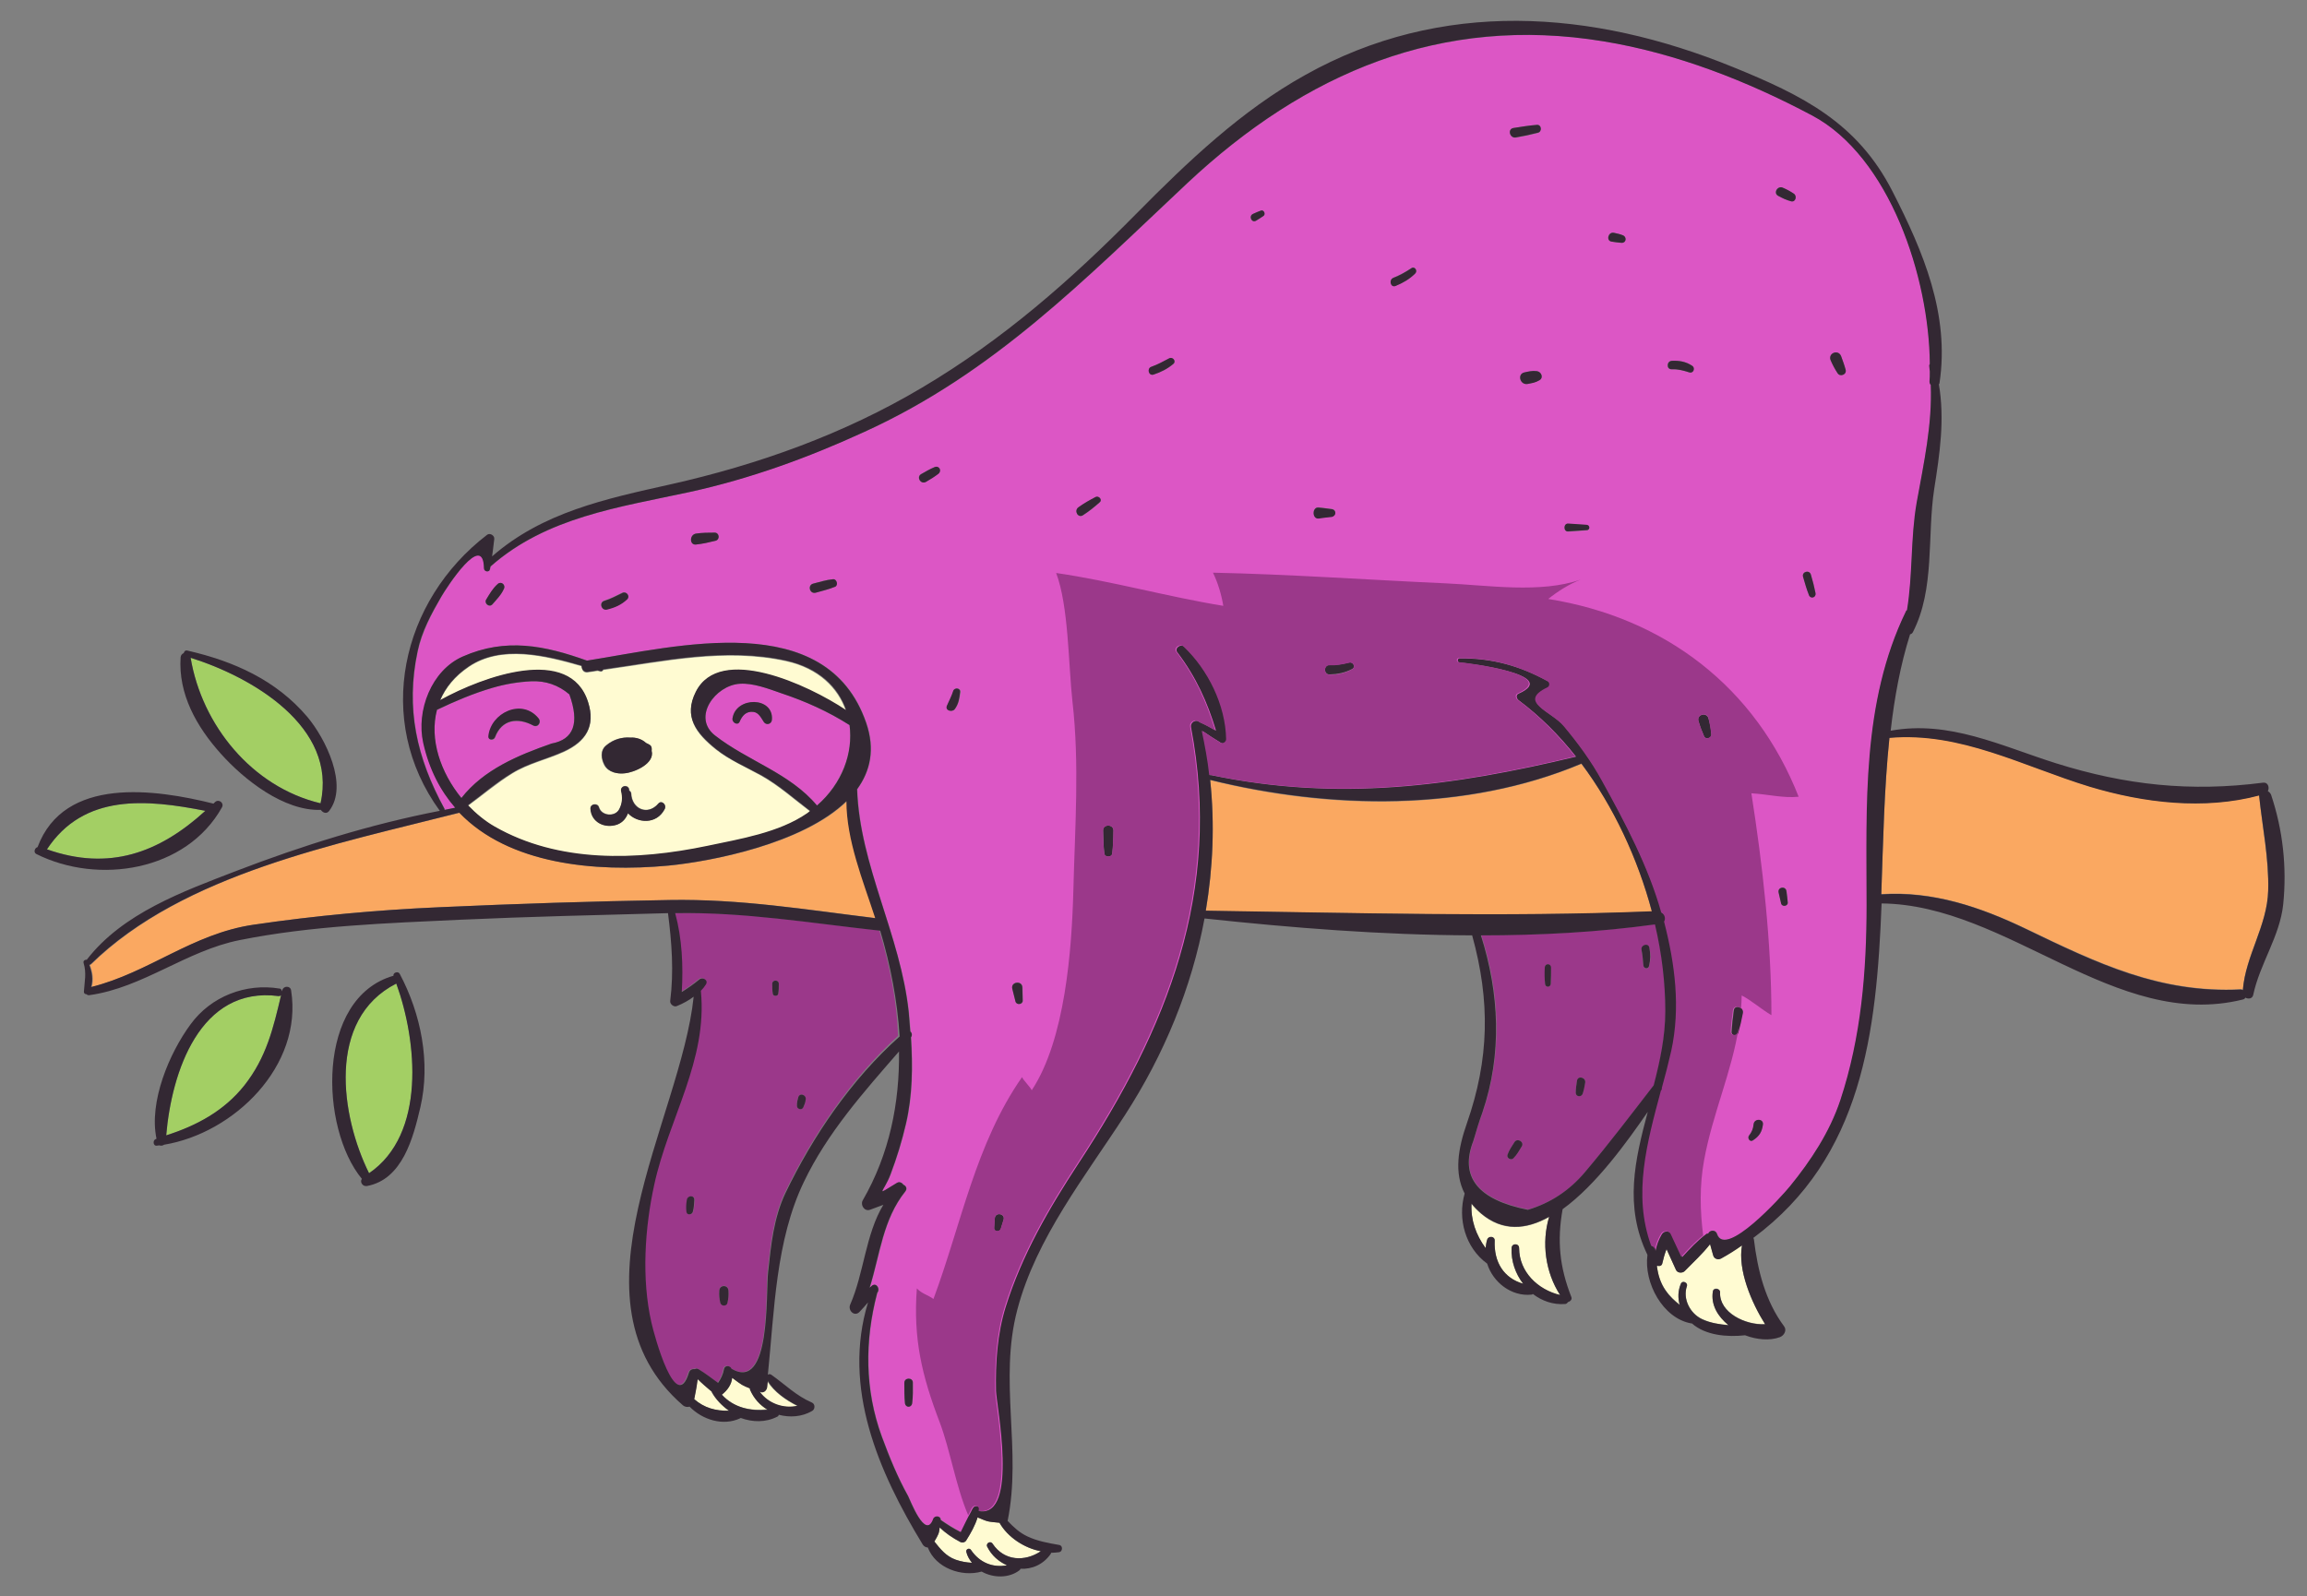 <svg width="737" height="510" fill="none" xmlns="http://www.w3.org/2000/svg"><rect width="100%" height="100%" fill="#808080" stroke="none"/><path d="M532.1 323c0-9-1.1-18.4-3.3-27.7-18.2 2.5-36.9 3.5-55.6 3.5 6 18.6 6.8 37.9.5 56.5-1.1 3-2.1 6-2.9 9.1-4.5 11.6 1.3 18.9 17.4 22.1 7.3-2.2 13.3-6.1 18.2-12 7.7-9 14.8-18.5 22.1-27.8 1.9-7.7 3.6-15.6 3.6-23.7Zm-46 43.4c-.8 1.3-1.5 2.6-2.6 3.7-.8.8-2.4 0-1.9-1.1.5-1.5 1.4-2.7 2.2-4 .9-1.5 3.3-.1 2.3 1.4Zm9.3-52c-.1 1.2-1.7 1.2-1.8 0-.1-1.8-.1-3.5-.1-5.3 0-1.2 1.9-1.2 1.9 0 .1 1.8.2 3.5 0 5.3Zm10.2 35.1c-.4 1.2-2.2 1-2.2-.3s.2-2.6.4-3.9c.3-1.7 2.9-1 2.6.7-.3 1.2-.5 2.3-.8 3.5Zm21.2-40.7c-.2 1-1.7.8-1.8-.2-.1-1.5-.3-3.5-.6-5-.3-1.6 2.2-2.3 2.5-.7.5 2.1.5 3.7-.1 5.9Z" fill="#9b388a"/><path d="M609.3 195c1.9-11.4 1.1-23 3.1-34.4 2.2-12.7 4.9-24.9 4.5-37.6-.3-.3-.4-.6-.4-1.1.1-1 .1-2.2.1-3.2-.1-.6-.1-1.2-.2-1.8 0-.3.1-.4.2-.6-.2-27.6-12.8-66.2-37.6-79.4-20.8-11-43.4-19.9-66.7-23.7-51.7-8.4-95.3 10-132.9 45.3-32.6 30.6-61.9 60.8-103.4 79.6-17.9 8.1-36.3 14.8-55.5 19.1-22.5 4.9-45.7 8-63.7 23.8-.1.3-.1.5-.2.9-.2 1.1-1.9.8-1.9-.3-.2-12.1-11.9 6-13.6 9-3.2 5.5-6.2 11.2-7.6 17.5-3.9 18.3-.3 34.1 8.6 50.4.1.1 0 .2 0 .3 1.1-.2 2.2-.5 3.4-.7-4.7-5.4-8.3-12.2-10.2-20.7-2.2-10.2 2.6-23.1 12.6-27.6 13.8-6.1 26.3-3.5 39.7 1.3 29-4.6 76.6-16.9 89.2 19.9 2.9 8.4 1.3 15.4-2.9 21.2.8 24.5 13.8 46.5 16.5 71.3.2 2 .4 4 .5 6.1.5.5.6 1.2.2 1.9.6 9.2.5 18.6-1.6 27.6-1.3 5.6-2.9 10.8-4.9 16.1-2.3 5.9-5.5 7.3 2 2.8.8-.5 1.7-.1 2.1.6.8.3 1.3 1.2.6 2.1-7.2 9-8.1 20.3-11.4 30.8.3-.2.5-.5.8-.7 1.4-1 2.6 1.1 1.7 2.2 0 .1-.1.1-.1.2-4 15.3-4 30.9 1.5 45.9 2.4 6.5 5 12.9 8.4 19 .6 1.1 5.5 14.2 8 7.3.4-1.2 2.5-1.1 2.4.3 2.1 1.4 4.2 2.7 6.4 3.9 1.1-2.2 2.1-4.4 3.3-6.5.2-.4.4-.9.7-1.3.5-.9 2.3-.6 2.1.6 0 .2-.1.3-.1.5 12.6 1.9 5.3-34.3 5.3-38.4-.1-9 .4-18.2 3.1-26.9 5.2-16.6 13.8-31.4 23.3-45.9 28.3-43 45.9-86.8 35.9-139.3-.3-1.8 1.8-2.6 2.8-1.6 1.8.8 3.5 1.7 5.2 2.7-2.8-9.2-6.4-17.2-12.4-25.1-1-1.3 1.1-2.8 2.3-1.7 7.8 7.4 13.4 18.7 13.6 29.6 0 .9-1.1 1.6-1.9 1.1-2-1.3-3.9-2.5-5.9-3.8 1 4.7 1.9 9.5 2.4 14.2.1 0 .2-.1.3-.1 40.5 8.5 77 3.6 116.6-5.9-5.5-6.9-11.6-13.1-18.4-18.1-.6-.5-.9-1.6 0-2 14-6.2-17.1-9.9-18.8-10-.8-.1-.8-1.3 0-1.3 10.5-.1 19.3 2.4 28.4 7.4.7.4.7 1.5 0 1.9-9.8 4.7 1.1 7.6 5.1 12.4 4.6 5.5 8.8 11.2 12.3 17.6 7.3 13.2 14.8 27.3 18.9 42 1.1.5 1.5 2 .9 2.9 3.5 13.5 5.3 27.5 2.3 41.3-.9 3.9-1.9 7.9-3 11.8 0 .3 0 .6-.2.8l-.1.1c-4.4 16.5-9.1 33.2-3.1 49.6.6.1 1.1.5 1.1 1.2v.4c.3-1.9 1-3.7 2-5.4.6-1.1 2.5-1.2 3.1 0 1.1 2.4 2.3 4.9 3.4 7.3 2.4-2.6 4.8-5.2 7.6-7.3.2-.2.5-.2.7-.2.4-1.2 2.3-1.4 2.8.1 2.7 8 20.8-12 23.3-15.2 6.6-8.3 12.7-17.4 16.1-27.5 6.8-20.3 8.4-41.2 8.4-62.5 0-31.8-1.6-64.6 12.6-93.9 0-.1.2-.1.3-.2ZM161 188.2c-.9 1.9-2.3 3.4-3.7 5-1 1.1-2.7-.3-2-1.5 1.1-1.8 2.1-3.6 3.7-5 1.1-1.1 2.6.2 2 1.5Zm39.3 3.2c-1.9 1.8-3.9 2.7-6.5 3.3-1.8.4-2.5-2.2-.8-2.8 2-.6 3.9-1.6 5.7-2.5 1.3-.6 2.7 1 1.6 2Zm28.3-18.6c-2.1.5-4.1.9-6.2 1.2-2.2.3-2.2-3.2 0-3.5 2-.2 3.9-.2 5.9-.3 1.5 0 1.8 2.2.3 2.6Zm38.1 14.7c-2 .9-4.1 1.4-6.2 1.9-1.9.5-2.7-2.4-.8-2.9 2.1-.6 4.2-1.2 6.3-1.4 1.3-.2 1.9 1.9.7 2.4Zm24.7 260.9c-.2 1.5-2.1 1.5-2.3 0-.3-2.2-.2-4.3-.2-6.5 0-1.8 2.8-1.8 2.8 0 0 2.2 0 4.3-.3 6.5Zm8.3-297c-1.3.9-2.6 1.8-4 2.6-1.6.9-3.1-1.6-1.5-2.5 1.4-.8 2.8-1.5 4.2-2.2 1.6-.7 2.6 1.1 1.3 2.1Zm5.4 75.2c-.9 1.1-3.2.5-2.5-1.1.6-1.6 1.5-3 2-4.7.4-1.2 2.4-1 2.3.3-.3 2-.6 3.8-1.8 5.5Zm14.6 166c-.4 1.1-2.2 1-2.1-.3.1-1 .2-2 .2-3 .2-2.2 3.5-1.5 2.8.4-.3 1-.6 1.9-.9 2.9Zm4.7-72.6c-.3-1.3-.7-2.7-1-4-.6-2.4 3.2-2.9 3.3-.4 0 1.4.1 2.8.1 4.1 0 1.4-2 1.6-2.4.3Zm26.9-159.4c-1.7 1.5-3.4 2.8-5.3 4.1-1.6 1-3-1.4-1.5-2.5 1.8-1.3 3.5-2.3 5.5-3.3 1-.6 2.3.8 1.3 1.7Zm4 112.2c-.2 1.2-2.3 1.2-2.5 0-.3-2.5-.4-4.9-.4-7.4 0-2.1 3.4-2.1 3.3 0-.1 2.5-.1 5-.4 7.4Zm19.6-156.5c-1.9 1.6-4 2.6-6.3 3.4-1.6.5-2.2-1.9-.7-2.5 2-.7 3.8-1.7 5.7-2.7 1-.6 2.3.9 1.3 1.8Zm28.6-47.2c-.7.5-1.5.9-2.2 1.4-1.5.9-2.6-1.6-.9-2.2.8-.3 1.6-.6 2.4-1 1-.4 1.7 1.3.7 1.8Zm17.8 93c1.4.2 2.8.4 4.1.5 1.6.2 1.6 2.2 0 2.4-1.4.2-2.8.4-4.1.5-2.2.4-2.2-3.6 0-3.4Zm10.6 51.8c-2.2 1.2-4.5 1.7-7.1 1.7-2 0-2-3.1 0-3 2.1.1 4.1-.3 6.2-.8 1.3-.4 2.2 1.4.9 2.1Zm20.3-126.6c-1.9 1.9-3.9 3.1-6.3 4-1.6.6-2.3-1.9-.7-2.6 2-.8 3.9-1.9 5.8-3.1.9-.6 2 .9 1.2 1.7Zm31.3-46.4c2.5-.4 5-.8 7.5-1 1.5-.1 1.7 2.2.3 2.6-2.3.6-4.6 1.1-7 1.5-2 .3-2.8-2.7-.8-3.1Zm8.3 80.6c-1.3.7-2.3.9-3.8 1.2-2.4.4-3.4-3.1-1-3.7 1.5-.3 2.6-.6 4-.4 1.4.2 2.2 2.1.8 2.9Zm15.1 48c-2 .1-3.9.3-5.9.4-1.6.1-1.6-2.7 0-2.5 2 .1 3.9.3 5.9.4 1.1 0 1.1 1.6 0 1.7Zm11.2-91.9c-1.1 0-2.2-.2-3.3-.4-1.8-.3-1.1-3.2.8-2.8 1 .2 1.9.4 2.9.8 1.2.5 1.1 2.4-.4 2.4Zm21.5 41.4c-1.9-.6-3.6-1-5.6-1-1.8.1-1.7-2.6 0-2.7 2.4-.1 4.5.2 6.5 1.5 1.1.7.5 2.6-.9 2.2Zm4.8 116.3c-.7-1.6-1.3-3.2-1.8-4.9-.6-2.1 2.7-3 3.2-.9.4 1.7.7 3.4.9 5.1 0 1.3-1.8 1.8-2.3.7Zm10.8 94.7c-.3 1.1-2.1.9-2.1-.3.1-2.3.4-4.6.7-6.9.3-1.9 3.2-1.1 2.9.8-.4 2.2-.9 4.3-1.5 6.4Zm4.8 34.4c-1 .7-2-.8-1.2-1.6.9-1 1.3-2.2 1.4-3.5.2-1.9 3.2-1.9 3 0-.3 2.3-1.1 3.8-3.2 5.1Zm9-75.7c-.3-1.2-.5-2.3-.8-3.5-.4-1.8 2.4-2.2 2.6-.3.1 1.2.2 2.4.4 3.5.1 1.2-1.9 1.5-2.2.3Zm3-224.4c-1.4-.4-2.6-1-4-1.7-1.7-.9-.2-3.4 1.5-2.6 1.2.6 2.3 1.1 3.5 1.9 1.2.8.5 2.8-1 2.4Zm5.9 125.8c-.8-1.9-1.3-3.9-1.9-5.9-.4-1.6 2-2.2 2.5-.7.6 2 1.1 3.9 1.5 6 .3 1.4-1.6 1.9-2.1.6Zm9.1-70.9c-.8-1.3-1.4-2.6-2.1-3.9-1.1-2.4 2.4-3.9 3.3-1.4.5 1.4 1 2.8 1.4 4.2.4 1.6-1.8 2.5-2.6 1.1Z" fill="#dc56c5"/><path d="M556.5 397.9c-2.1 1.4-4.4 2.8-6.7 4.2-.9.5-2.2 0-2.5-1-.3-1.2-.7-2.4-1-3.6-2.4 3.1-5.3 5.8-8.1 8.6-.8.8-2.4.7-2.8-.4l-3-6.6c-.6 1.5-1 3-1.4 4.7-.2.7-.9.9-1.5.6-.1.1-.1.1-.2.1.3 2.7 1.1 5.3 2.8 7.8 1.3 1.9 2.9 3.3 4.5 4.6-.6-2.2-.6-4.5.4-6.8.5-1.1 2.3-.3 1.9.8-1.4 4.1 1 8.8 4.9 10.6 2.7 1.3 5.5 1.7 8.4 1.9-3.4-2.7-5.7-6.5-5-10.8.2-1.3 2.3-1 2.3.3-.3 6.5 8.1 10.6 14.4 10.2-4.4-6.9-8.8-17.3-7.4-25.2ZM245 443.3c-.1.9-1 2-2.1 1.6-.1 0-.2-.1-.3-.1 2.8 3.8 7.6 5.5 12.1 4.5-3.7-1.9-7.4-4.5-9.6-7.9 0 .6-.1 1.2-.1 1.9Zm-17.7 1.5v-.1c-1.5-1.3-3-2.6-4.5-4-.3 2.3-.5 3.8-1.1 6.4 3.2 2.9 7 3.8 11.1 3.7-2.2-1.6-4.2-3.6-5.5-6Zm12.3-.8c-.1-.1 0-.3 0-.4-2.6-1-2.5-1-5.7-3.4-.2 2.1-1.5 4-3.3 5.4 3.7 4.2 9.1 5.4 14.6 4.7-2.4-1.4-4.4-3.6-5.6-6.3Zm255.3-55.1c-7.3 4.1-14.9 4.8-21.8-1.1-1.2-1-2.2-2-3-3.1-.3 5.1 1.4 10 4.5 14.2.1-.9.2-1.8.5-2.7.4-1.3 2.4-1.1 2.4.3-.3 6.9 2.9 12 9.1 13.8-2.4-3.2-3.9-7.2-3.7-11.4.1-1.6 2.4-1.6 2.4 0 .1 7.6 6 13.4 13.1 15-4.7-7.3-6-16.8-3.5-25Z" fill="#FFFBD2"/><path d="M147.4 255c7.1-9.1 18.2-13.7 28.8-17.4 7.1-1.3 9-6.5 5.7-15.7-3.6-3-7.6-4.4-12.2-4.2-4.2.3-8.3.9-12.4 2.1-6.2 1.9-12 4.3-17.7 7.1-2.5 9.4 1.2 20 7.8 28.1Zm24.7-25.4c1 1.2-.2 3.1-1.7 2.3-4.9-2.6-10.1-2-12.2 3.8-.4 1-2.1 1-2-.3.6-7.5 10.6-12.3 15.9-5.8Z" fill="#dc56c5"/><path d="M280.9 297.3c-21.9-2.4-43.2-6-65.4-5.6 2.1 8.1 2.6 16.8 2.1 25.2 2-1.2 3.8-2.5 5.6-4 1.1-.9 2.9.2 2.1 1.6-.5.7-1 1.4-1.6 2 2.2 22.3-10.3 40.8-14.9 62-3 13.8-4.1 30.1-.9 44 1 4.5 7.9 29.6 12 16 .3-.8 1.1-1.2 1.9-1.1.3-.2.7-.2 1.1 0 2.2 1.3 4.2 2.9 6.3 4.4 1-1.3 1.6-2.7 1.9-4.4.2-1.3 2-1.1 2.4-.1 12.8 7.4 11-24.2 11.7-31 1-8.5 1.8-17.3 5.5-25.1 8.8-18.3 21.1-36.4 36.2-50.2-.4-11.3-2.7-22.7-6-33.7 0-.1 0 0 0 0Zm-59.5 90c-.3.9-1.8 1.1-2 0-.2-1.4-.1-2.4.1-3.8.2-1.5 2.5-1.6 2.4 0-.1 1.3-.1 2.4-.5 3.8Zm11 28.9c-.3 1.2-2.1 1.2-2.3 0-.3-1.3-.4-2.5-.3-3.9.1-1.9 2.8-1.9 2.9 0 .1 1.5 0 2.6-.3 3.9Zm16.2-98.6c-.1.8-1.6.8-1.7 0-.2-1.1-.2-2.1-.2-3.2 0-1.4 2.1-1.4 2.1 0 0 1.1 0 2.1-.2 3.2Zm8 36.3c-.4 1-2 .4-2-.5 0-1.3 0-1.5.4-2.7.4-1.6 2.6-.9 2.3.6-.1 1.3-.2 1.5-.7 2.6Z" fill="#9b388a"/><path d="M527.7 291.3c-4.4-16.9-12.1-33.5-22.5-47.2-36.9 15.5-80.4 14.7-118.6 5.2 1.5 14 .9 28-1.4 41.8 47.7.6 94.8 2 142.5.2Z" fill="#FAA861"/><path d="M319.3 486.6c-4.2-.5-3.4-.2-7-1.7-.8 2.6-2.1 4.9-3.6 7.3-.4.7-1.3.9-2 .5-2.4-1.2-4.6-2.7-6.5-4.6-.1 1.8-.3 2.2-1.7 4.5 2 2.4 3.7 4.7 6.8 5.8 1.7.6 3.4.9 5.2 1-.8-1-1.5-2.1-1.8-3.5-.2-.9 1-1.4 1.5-.6 2.8 4.2 7 5.7 11.5 4.9-2.6-1.1-4.9-3.1-6.3-5.9-.6-1.1 1-2.1 1.7-1 3.8 5.6 10.3 5.8 15.4 2.4-5.3-1-10.6-4.5-13.2-9.1Z" fill="#FFFBD2"/><path d="M721.7 254.1c-17.6 4.7-36.8 2.4-54.1-2.8-21.3-6.5-41.2-17.6-64-15.6-1.7 16.3-2 33.2-2.6 50 16.4-1.1 31.6 4.1 46.3 11.1 22.7 10.9 42.7 20.6 68.6 19.3.3 0 .4.1.6.2.9-11.1 7.8-20.5 8.1-31.8.2-10.2-1.9-20.1-2.9-30.4 0 .1 0 .1 0 0Z" fill="#FAA861"/><path d="M228.4 235c10.5 8.2 23.9 12 32.6 22.4 8-7.1 11.6-16.9 10.4-25.7-6.9-4.3-14.1-7.6-21.8-10.2-4.1-1.4-8.9-3.3-13.2-3-7.8.5-15.4 10.7-8 16.5Zm18.2-5c-.1 1.4-1.8 1.9-2.6.7s-1.6-3-3.3-3.2c-2.3-.3-3.6 1.2-4.4 3.1-.6 1.4-2.5.3-2.3-1 1.1-7.1 13.2-7 12.6.4Z" fill="#dc56c5"/><path d="M117.9 374.9c18.2-12.4 15.5-42.1 8.7-60.6-22.4 11.3-17.7 42.5-8.7 60.6ZM15 271.4c19.8 7 35.8 1.2 50.6-12.3-18.8-3.7-38.8-5.6-50.6 12.3Zm38.1 91.4c9.7-3 18.5-7.8 25-16 7-8.9 9.2-18.3 11.7-28.8-.2.2-.5.3-.8.3-25.2-3.3-34.2 24.4-35.9 44.5Z" fill="#A3CF64"/><path d="M251.2 211.3c-19.4-4.3-39.1.1-58.5 2.8-.2.4-.5.6-1 .5-.2-.1-.5-.2-.8-.2-1.1.2-2.2.3-3.3.5-1.2.1-1.8-.9-1.8-2-11.7-3.4-25.7-6.8-36 .2-4.6 3.1-7.5 6.8-9.2 10.8 13.8-7.7 41.5-17.7 47.3.7 2.4 7.6-.8 12.5-7.8 15.7-5.5 2.5-11.3 3.7-16.5 6.9-5 3.1-9.4 6.9-14.1 10.3 2.6 2.7 5.4 5 8.5 6.8 20.5 11.7 45.4 10.9 67.9 6.2 10.4-2.2 22.9-4.2 31.9-10.4.4-.2.7-.5 1-.8-5.2-3.9-9.9-8.2-15.6-11.4-4.8-2.7-10.2-5-14.5-8.4-6.4-5.1-10.3-10.4-6.4-18.3 7.7-15.3 35.8-2.3 48 6.1-2.6-7.5-8.8-13.7-19.1-16Zm-57.6 26.9c2.3-2 5-2.7 7.7-2.5 1.8-.1 3.6.5 5 1.7.4.3.9.4 1.3.7.6.4.6 1.1.5 1.8 1.1 4.1-5.5 6.9-8.5 7.2-2.4.3-5.3-.3-6.6-2.6-1-2-1.4-4.7.6-6.3Zm18.8 20.3c-2.6 5-8.8 4.6-11.7 1.3-.7 1.6-1.7 2.9-3.4 3.6-3.9 1.5-8.3-.6-8.6-5.1-.1-1.6 2.3-1.8 2.7-.4.8 2.8 5.1 3.2 6.5.6 1-1.9 1.1-3.7.6-5.8-.4-1.6 1.9-2.2 2.5-.7.1.2.1.4.1.6.3.2.5.4.6.9.2 5 5.3 7.2 8.7 3.2.9-1.1 2.7.4 2 1.8Z" fill="#FFFBD2"/><path d="M102.4 256.7c5.6-24.4-21.9-40.4-41.5-46.5 3.6 21.5 19.6 41.3 41.5 46.5Z" fill="#A3CF64"/><path d="M279.7 293.1c-3.8-11.8-9.1-24.6-9.1-37.1-14 13.7-43.5 19.3-56.9 20.6-23.5 2.2-51-.4-66.8-16.9-39 9.9-88.2 19.5-117.7 48.4-.2.2-.3.2-.5.2.9 2.3 1.3 4.8.6 7.1 18.4-4.7 32.2-17 51.8-19.9 19.7-2.9 39.6-4.8 59.5-5.6 24.4-1.1 48.9-1.9 73.4-2.3 22.6-.4 43.7 3.1 65.9 5.8-.2-.1-.2-.2-.2-.3Z" fill="#FAA861"/><path d="M199.7 247.1c3-.3 9.6-3.1 8.5-7.2.1-.7 0-1.4-.5-1.8-.4-.3-.9-.5-1.3-.7-1.4-1.3-3.2-1.8-5-1.7-2.7-.2-5.4.6-7.7 2.5-2 1.6-1.6 4.4-.5 6.3 1.2 2.3 4.1 2.9 6.5 2.6Zm10.6 9.7c-3.4 4-8.5 1.8-8.7-3.2 0-.4-.3-.7-.6-.9-.1-.2-.1-.4-.1-.6-.6-1.5-2.8-.9-2.5.7.5 2 .4 3.9-.6 5.8-1.3 2.6-5.7 2.2-6.5-.6-.4-1.4-2.7-1.2-2.7.4.2 4.4 4.6 6.5 8.6 5.1 1.8-.7 2.8-2 3.4-3.6 3 3.2 9.1 3.7 11.7-1.3.8-1.5-1-3-2-1.8Zm-52.2-21.2c2.2-5.8 7.3-6.4 12.2-3.8 1.5.8 2.8-1 1.7-2.3-5.3-6.5-15.3-1.7-16 5.8-.1 1.3 1.7 1.3 2.1.3Zm78.2-5c.8-1.9 2.1-3.4 4.4-3.1 1.7.2 2.5 2 3.3 3.2.8 1.2 2.5.7 2.6-.7.6-7.5-11.6-7.5-12.6-.4-.2 1.3 1.7 2.4 2.3 1Z" fill="#332833"/><path d="M724.5 252.8c.6-1.2 0-2.9-1.5-2.7-23.2 3-43.9.8-66.2-6.2-17.7-5.6-34.1-13.8-52.8-10.4 1.2-10.6 3.1-21 6.2-30.8.4-.1.7-.3.9-.7 7.1-13.9 4.5-30.6 6.8-45.7 1.8-11.4 3.4-22.3 1.5-33.5.1-.1.2-.2.2-.4 3.3-22-5.2-42-15-61.2-11.2-22-28.7-30.7-50.8-39.7C508.5 3 460.4-.4 416.9 24c-20.3 11.3-37.5 27.7-53.7 44.1-21.1 21.4-42.7 40.4-68.7 55.8-24.9 14.8-52.3 24.6-80.4 30.9-20.6 4.6-40.8 8.9-56.9 23 .2-1.5.4-2.8.7-5.6.1-1.1-1.4-2-2.3-1.3-27.5 21.1-36.2 59.2-15.1 88.2-22.2 4.3-43.9 11.1-65 19.2-17.1 6.6-36.3 13.5-47.8 28.4-.5-.1-1.2.3-1 1 1 3.3.3 5.9.1 9.2 0 .5.3.8.8.8.2.2.6.4 1 .3 17.1-2.4 30.9-14.2 48-17.6 23-4.6 47.1-5.4 70.5-6.5 22.1-1 44.2-1.5 66.3-2.1 1.2 9.5 1.9 18.5.7 28.1-.1 1 1.2 2 2.1 1.6 2-.8 3.8-1.8 5.4-3-4.1 39.5-42.1 97.1-3.4 130.6.6.5 1.4.6 2.1.4 4.1 4.2 10.7 6.3 16.2 3.7.1 0 .1-.1.1-.1 3.8 1.4 8 1.5 11.7-.4.3-.1.4-.3.5-.6 3.5.9 7.3.7 10.6-1.2 1-.5 1.1-2.2 0-2.7-5.1-2.2-8.6-5.8-13-8.9-.4-.3-.8-.2-1.1 0 2.1-20.6 2.5-42.9 11.5-61.6 7.5-15.7 19.1-28.7 30.4-41.7.2 16.4-3 32.7-11.6 47.6-.8 1.4.5 3.6 2.3 3 2.1-.8 3.3-1.2 4.3-1.6-5.7 9.4-6.2 21.9-10.6 31.9-.8 1.9 1.4 4 3 2.3 1-1 1.8-2 2.7-3-8.3 27.2 3.3 54.1 17.5 77.4.4.6 1 .9 1.6.9 2.5 6.6 10.8 9.5 17.2 7.7 3.7 2.1 8.8 2.2 12.2-.5.1-.1.1-.2.2-.4 3.6.2 7.3-1.3 9.7-4.8.1-.1 0-.2.1-.3.9 0 1.7-.1 2.6-.2 1.1-.2 1.2-2.1 0-2.3-3.4-.6-6.9-1.2-10.1-2.7-2.6-1.2-4.5-3-6.4-5 4.6-22.6-2.9-44.8 3.1-67.5 6-22.9 21.8-42.7 34.4-62.2 12.5-19.3 21.3-40.7 25.4-62.8 27.9 3 56.8 5.3 85.5 5.4 5.8 21 5.5 39.5-1.7 60.1-2.8 8-4.1 15.8-.7 22.4-2.3 8.1.2 17.3 7.2 22.4 1.8 5.9 7.7 10.6 14.2 9.9.2 0 .2-.1.4-.2 2.9 2.2 6.4 3.5 10.3 3.2.4 0 .7-.3.9-.6.7-.2 1.4-.8 1.1-1.6-3.8-9.7-4.6-18-2.8-28.1 10.8-7.8 20.7-21.7 27.2-31.1-4.1 15.3-7.6 30.2-.1 45.7-1.2 8.9 4.9 20.3 14 21.9h.2c4.4 3.9 11.4 4.4 16.9 3.8h.1c3.7 1.4 7.8 1.8 11.1.6 1.3-.5 2.3-2.1 1.4-3.4-6.1-8.2-8.5-18-9.7-27.9 0-.2-.1-.2-.2-.4 34.9-25.9 39.4-65.6 41-106.9 40.3.4 74.7 40.8 115.4 30.7.4-.1.7-.3.8-.6.9.5 2.2.4 2.5-.8 2.1-10 8.5-18.7 9.6-29 1.2-11.9-.1-23.8-3.9-35.1-.3-.6-.7-.9-1-1.1Zm-510.7 34.8c-24.5.4-48.9 1.2-73.4 2.3-19.9.9-39.8 2.7-59.5 5.6-19.6 2.9-33.3 15.3-51.8 19.9.7-2.3.3-4.8-.6-7.1.2 0 .4-.1.5-.2 29.5-28.9 78.7-38.4 117.7-48.4 15.8 16.5 43.3 19.1 66.8 16.9 13.4-1.3 42.8-6.9 56.9-20.6 0 12.5 5.3 25.4 9.1 37.1 0 .1.1.2.1.3-22.1-2.7-43.2-6.2-65.8-5.8Zm8.5-66.6c-4 7.9 0 13.1 6.4 18.3 4.3 3.5 9.7 5.8 14.5 8.4 5.7 3.2 10.5 7.5 15.6 11.4-.3.3-.6.5-1 .8-9 6.2-21.5 8.2-31.9 10.4-22.5 4.7-47.5 5.5-67.9-6.2-3-1.7-5.9-4.1-8.5-6.8 4.7-3.5 9.1-7.3 14.1-10.3 5.2-3.2 11-4.4 16.5-6.9 7-3.2 10.2-8.1 7.8-15.7-5.7-18.4-33.5-8.3-47.3-.7 1.7-4 4.6-7.7 9.2-10.8 10.3-6.9 24.3-3.6 36-.2 0 1 .6 2.1 1.8 2 1.1-.1 2.2-.3 3.3-.5.2.1.5.2.8.2.5.2.9-.1 1-.5 19.4-2.7 39.1-7.1 58.5-2.8 10.3 2.3 16.6 8.4 19.1 15.8-12.3-8.2-40.3-21.1-48-5.9Zm49.1 10.7c1.2 8.9-2.3 18.7-10.4 25.7-8.7-10.4-22.1-14.2-32.6-22.4-7.4-5.8.1-16 7.9-16.5 4.3-.3 9.2 1.6 13.2 3 7.8 2.6 15 5.8 21.9 10.2Zm-114.1-11.9c4.1-1.2 8.1-1.9 12.4-2.1 4.6-.2 8.7 1.2 12.2 4.2 3.3 9.2 1.4 14.4-5.7 15.7-10.6 3.7-21.7 8.3-28.8 17.4-6.6-8.1-10.3-18.7-7.8-28.2 5.7-2.7 11.5-5.2 17.7-7Zm64.5 227.3c.5-2.6.8-4 1.1-6.4 1.4 1.4 2.9 2.7 4.5 4v.1c1.3 2.4 3.3 4.4 5.5 6-4.2.1-7.9-.9-11.1-3.7Zm8.8-1.4c1.9-1.5 3.1-3.3 3.3-5.4 3.2 2.4 3.2 2.4 5.7 3.4 0 .1-.1.2 0 .4 1.2 2.8 3.2 5 5.6 6.4-5.5.5-10.8-.7-14.6-4.8Zm24.2 3.5c-4.5 1-9.3-.7-12.1-4.5.1 0 .2.1.3.1 1.1.4 2-.6 2.1-1.6.1-.6.1-1.3.2-1.9 2 3.4 5.7 6 9.5 7.9Zm-3.9-67.9c-3.7 7.8-4.6 16.6-5.5 25.1-.8 6.8 1 38.4-11.7 31-.4-1.1-2.2-1.2-2.4.1-.3 1.7-1 3.1-1.9 4.4-2.1-1.5-4.1-3.1-6.3-4.4-.4-.2-.8-.2-1.1 0-.8-.1-1.6.2-1.9 1.1-4.1 13.6-11-11.5-12-16-3.2-14-2.1-30.3.9-44 4.6-21.2 17.1-39.7 14.9-62 .6-.6 1.1-1.2 1.6-2 .9-1.4-1-2.5-2.1-1.6-1.8 1.5-3.7 2.8-5.6 4 .5-8.4.1-17.1-2.1-25.2 22.1-.4 43.4 3.2 65.4 5.6h.1c3.3 11.1 5.5 22.5 6.2 33.8-15.4 13.7-27.7 31.8-36.5 50.1Zm81.6 114.4c-5.1 3.4-11.7 3.2-15.4-2.4-.7-1.1-2.3-.1-1.7 1 1.4 2.8 3.7 4.7 6.3 5.9-4.5.8-8.7-.8-11.5-4.9-.5-.8-1.7-.3-1.5.6.3 1.3 1 2.4 1.8 3.5-1.7-.1-3.5-.4-5.2-1-3.1-1.1-4.9-3.4-6.8-5.8 1.3-2.3 1.5-2.7 1.7-4.5 1.9 1.8 4.1 3.3 6.5 4.6.7.4 1.6.2 2-.5 1.5-2.4 2.8-4.7 3.6-7.3 3.7 1.5 2.9 1.3 7 1.7 2.6 4.6 7.9 8.1 13.2 9.1ZM385.2 291c2.3-13.7 2.9-27.7 1.4-41.8 38.2 9.4 81.8 10.3 118.6-5.2 10.3 13.8 18 30.4 22.5 47.2-47.7 1.9-94.8.5-142.5-.2Zm113.2 122.8c-7.1-1.7-13.1-7.4-13.1-15 0-1.6-2.4-1.6-2.4 0-.2 4.1 1.2 8.2 3.7 11.4-6.2-1.8-9.4-6.9-9.1-13.8.1-1.4-2-1.6-2.4-.3-.3.9-.4 1.8-.5 2.7-3.1-4.2-4.8-9-4.5-14.2.9 1.1 1.9 2.1 3 3.1 7 5.9 14.5 5.2 21.8 1.1-2.5 8.3-1.2 17.8 3.5 25Zm7.9-39.2c-4.9 5.8-10.9 9.8-18.2 12-16.1-3.2-21.9-10.6-17.4-22.1.9-3.1 1.8-6.1 2.9-9.1 6.3-18.6 5.4-37.9-.5-56.5 18.8 0 37.4-1 55.6-3.5 2.2 9.4 3.3 18.7 3.3 27.7 0 8.1-1.7 16-3.7 23.7-7.2 9.3-14.3 18.7-22 27.8Zm57.6 48.6c-6.3.3-14.7-3.7-14.4-10.2.1-1.3-2.1-1.6-2.3-.3-.7 4.3 1.6 8 5 10.8-2.9-.3-5.7-.7-8.4-1.9-3.9-1.8-6.3-6.5-4.9-10.6.4-1.1-1.4-1.9-1.9-.8-1 2.3-1 4.7-.4 6.8-1.7-1.3-3.2-2.7-4.5-4.6-1.7-2.4-2.4-5.1-2.8-7.8.1 0 .1-.1.2-.1.6.2 1.3 0 1.5-.6.4-1.7.8-3.2 1.4-4.7l3 6.6c.5 1.1 2.1 1.1 2.8.4 2.7-2.8 5.7-5.5 8.1-8.6.3 1.2.7 2.4 1 3.6.3 1.1 1.5 1.5 2.5 1 2.4-1.3 4.6-2.7 6.7-4.2-1.4 7.8 3 18.2 7.4 25.2Zm32.4-134.1c0 21.3-1.7 42.2-8.4 62.5-3.4 10.2-9.4 19.3-16.1 27.5-2.6 3.2-20.7 23.2-23.3 15.2-.5-1.5-2.4-1.2-2.8-.1-.3 0-.5 0-.7.2-2.8 2.1-5.2 4.7-7.6 7.3-1.1-2.4-2.3-4.9-3.4-7.3-.6-1.2-2.4-1.1-3.1 0-1 1.7-1.7 3.5-2 5.4v-.4c0-.7-.5-1.1-1.1-1.2-6-16.5-1.4-33.1 3.1-49.6l.1-.1c.2-.3.2-.6.2-.8 1.1-3.9 2.1-7.9 3-11.8 3-13.8 1.2-27.9-2.3-41.3.7-.9.3-2.4-.9-2.9-4.2-14.7-11.7-28.8-18.9-42-3.5-6.3-7.7-12.1-12.3-17.6-4-4.7-14.9-7.7-5.1-12.4.7-.4.7-1.5 0-1.9-9.1-5-18-7.5-28.4-7.4-.8 0-.8 1.2 0 1.3 1.7.1 32.8 3.8 18.8 10-.9.4-.6 1.5 0 2 6.7 5 12.9 11.1 18.4 18.1-39.6 9.5-76 14.4-116.6 5.9-.1 0-.2 0-.3.1-.6-4.7-1.4-9.5-2.4-14.2 1.9 1.3 3.9 2.6 5.9 3.8.8.5 1.9-.2 1.9-1.1-.2-10.9-5.8-22.2-13.6-29.6-1.1-1.1-3.3.4-2.3 1.7 6 7.9 9.6 15.9 12.4 25.1-1.7-1-3.4-1.9-5.2-2.7-1-1-3.1-.2-2.8 1.6 10 52.5-7.6 96.3-35.9 139.3-9.5 14.5-18.1 29.3-23.3 45.9-2.7 8.7-3.3 17.8-3.1 26.9.1 4.2 7.3 40.3-5.3 38.4 0-.2.1-.3.1-.5.2-1.2-1.6-1.4-2.1-.6-.3.4-.5.9-.7 1.3-1.2 2.1-2.2 4.3-3.3 6.5-2.2-1.1-4.3-2.4-6.4-3.9 0-1.4-2-1.5-2.4-.3-2.5 6.9-7.4-6.2-8-7.3-3.4-6.1-6-12.5-8.4-19-5.5-15-5.5-30.6-1.5-45.9 0-.1.1-.1.1-.2.9-1.1-.3-3.2-1.7-2.2-.3.2-.5.5-.8.7 3.3-10.6 4.2-21.8 11.4-30.8.7-.9.2-1.8-.6-2.1-.5-.7-1.3-1.1-2.1-.6-7.4 4.5-4.2 3.1-2-2.8 2-5.3 3.6-10.5 4.9-16.1 2.1-9 2.2-18.4 1.6-27.6.5-.7.3-1.5-.2-1.9-.2-2-.3-4.1-.5-6.1-2.6-24.8-15.7-46.9-16.5-71.3 4.2-5.8 5.8-12.7 2.9-21.2-12.7-36.8-60.2-24.5-89.2-19.9-13.4-4.8-25.9-7.4-39.7-1.3-10 4.4-14.9 17.3-12.6 27.6 1.9 8.5 5.5 15.3 10.2 20.7-1.1.2-2.2.5-3.4.7v-.3c-8.9-16.3-12.5-32.1-8.6-50.4 1.3-6.3 4.4-12 7.6-17.5 1.7-2.9 13.4-21 13.6-9 0 1.1 1.7 1.4 1.9.3.1-.4.1-.6.2-.9 17.9-15.8 41.1-18.9 63.7-23.8 19.2-4.2 37.7-10.9 55.5-19.1 41.5-18.8 70.8-49 103.4-79.6C417 23.2 460.5 4.7 512.2 13.2c23.3 3.8 46 12.7 66.7 23.7 24.8 13.2 37.4 51.8 37.6 79.4-.1.1-.2.3-.2.6.1.6.1 1.2.2 1.8 0 1.1 0 2.2-.1 3.2 0 .4.1.8.4 1.1.5 12.7-2.2 24.9-4.5 37.6-2 11.5-1.2 23-3.1 34.4-.1.1-.3.1-.3.3-14.2 29.2-12.6 62.1-12.6 93.8Zm120.2 27.3c-.2-.1-.4-.2-.6-.2-25.9 1.3-45.8-8.3-68.6-19.3-14.7-7.1-29.9-12.2-46.3-11.1.6-16.7.9-33.7 2.6-50 22.7-2 42.7 9.1 64 15.6 17.3 5.2 36.5 7.5 54.1 2.8v.1c1.1 10.2 3.2 20.1 2.9 30.3-.3 11.3-7.2 20.7-8.1 31.8Z" fill="#332833"/><path d="M102.5 258.8c.6.9 1.8 1.4 2.6.4 6.4-8.2-1.2-23.3-6.9-30.1-10-11.8-23.5-17.8-38.3-21.2-.7-.2-1.1.3-1.2.8-.5.2-.9.6-1 1.3-.8 11.8 5.1 22.2 12.8 30.8 7.5 8.4 20.2 18.4 32 18Zm-.1-2.1c-21.9-5.2-37.9-25-41.5-46.5 19.5 6.1 47 22 41.5 46.5ZM70.9 258c.8-1.4-1-2.8-2.2-1.7l-.5.5c-18.5-4.6-47.7-8.9-56.2 13.9-.9.2-1.4 1.7-.4 2.2 19.8 9.9 47.9 5.5 59.3-14.9ZM15 271.4c11.8-17.9 31.8-16 50.6-12.3-14.8 13.5-30.8 19.3-50.6 12.3Zm75.2 45c0 .1-.1.3-.1.4-.1-.4-.3-.9-.8-.9-10.8-1.8-21.9 2.5-28.4 11.4-6.8 9.2-13.4 24.8-10.9 36.6-.1 0-.1 0-.2.1-1.1.3-.9 2.3.3 2.1.3 0 .5-.1.8-.1.5.2 1.1.1 1.5-.2 22.4-3.7 44.4-25.2 40.6-49.3-.2-1.6-2.5-1.5-2.8-.1Zm-12.1 30.4c-6.5 8.2-15.3 12.9-25 16 1.7-20.1 10.7-47.8 35.9-44.5.4 0 .6-.1.8-.3-2.5 10.6-4.7 19.9-11.7 28.8Zm47.6-35c-24.8 7.1-23.5 48.7-10.1 64.9-.7 1 .2 2.5 1.6 2.3 11.4-2.1 14.8-15.4 17.1-25.2 3.3-14.3.2-29.8-6.6-42.6-.5-1-2.2-.4-2 .6Zm-7.8 63.1c-9-18.1-13.7-49.2 8.7-60.6 6.7 18.5 9.5 48.2-8.7 60.6ZM159 186.6c-1.6 1.4-2.6 3.2-3.7 5-.7 1.2 1 2.6 2 1.5 1.4-1.6 2.9-3.1 3.7-5 .6-1.2-.9-2.5-2-1.5Zm39.8 2.9c-1.9.9-3.7 1.9-5.7 2.5-1.8.5-1 3.2.8 2.8 2.5-.6 4.6-1.5 6.5-3.3 1-1.1-.4-2.7-1.6-2Zm29.5-19.3c-2 0-3.9 0-5.9.3-2.2.3-2.2 3.8 0 3.5 2.1-.2 4.2-.7 6.2-1.2 1.5-.4 1.2-2.6-.3-2.6Zm37.8 14.9c-2.2.2-4.2.9-6.3 1.4-1.9.5-1.1 3.4.8 2.9 2.1-.6 4.2-1.1 6.2-1.9 1.1-.5.5-2.6-.7-2.4Zm32.4-35.8c-1.5.6-2.8 1.4-4.2 2.2-1.6.9-.2 3.4 1.5 2.5 1.4-.8 2.7-1.6 4-2.6 1.2-1 .2-2.8-1.3-2.1Zm51.5 9.5c-1.9 1-3.7 2-5.5 3.3-1.5 1.1-.1 3.6 1.5 2.5 1.9-1.2 3.6-2.6 5.3-4.1 1-.8-.3-2.2-1.3-1.7Zm23.5-44.3c-1.9 1-3.7 2-5.7 2.7-1.5.5-.9 3 .7 2.5 2.4-.8 4.4-1.8 6.3-3.4 1.1-.9-.2-2.4-1.3-1.8Zm29.3-47.2c-.8.3-1.6.6-2.4 1-1.7.7-.5 3.1.9 2.2.8-.5 1.5-.9 2.2-1.4 1-.5.3-2.2-.7-1.8Zm48.1 18.4c-1.8 1.2-3.7 2.3-5.8 3.1-1.5.6-.9 3.2.7 2.6 2.4-1 4.5-2.2 6.3-4 .9-.9-.2-2.4-1.2-1.7ZM491 39.9c-2.5.2-5 .6-7.5 1-2 .3-1.2 3.4.8 3 2.4-.4 4.7-.9 7-1.5 1.4-.3 1.2-2.6-.3-2.5Zm27.5 35.3c-1-.4-1.9-.6-2.9-.8-1.8-.4-2.6 2.5-.8 2.8 1.1.2 2.2.3 3.3.4 1.5 0 1.6-1.9.4-2.4ZM569.6 60c-1.7-.8-3.2 1.7-1.5 2.6 1.3.7 2.5 1.3 4 1.7 1.5.5 2.1-1.6 1-2.4-1.2-.8-2.3-1.4-3.5-1.9ZM491 118.6c-1.5-.2-2.6.1-4 .4-2.4.5-1.4 4.1 1 3.7 1.5-.3 2.5-.4 3.8-1.2 1.4-.8.6-2.7-.8-2.9Zm-65.6 44.1c-1.4-.2-2.8-.4-4.1-.5-2.2-.3-2.2 3.8 0 3.5 1.4-.2 2.8-.4 4.1-.5 1.6-.3 1.6-2.3 0-2.5Zm-120.9 58.1c-.5 1.6-1.3 3.1-2 4.7s1.7 2.2 2.5 1.1c1.2-1.6 1.5-3.4 1.7-5.4.2-1.4-1.8-1.6-2.2-.4Zm47.9 44.6c.1 2.5.1 5 .4 7.4.2 1.2 2.3 1.2 2.5 0 .3-2.5.4-4.9.4-7.4 0-2.1-3.4-2.1-3.3 0Zm-29 50.6c.3 1.3.7 2.7 1 4 .3 1.3 2.4 1 2.3-.3 0-1.4-.1-2.8-.1-4.1 0-2.4-3.8-1.9-3.2.4Zm-5.6 73.4c-.1 1-.2 2-.2 3-.1 1.3 1.8 1.4 2.1.3.3-1 .6-1.9.9-2.9.6-2-2.7-2.6-2.8-.4Zm-28.9 52.5c0 2.2 0 4.3.2 6.5.2 1.5 2.1 1.5 2.3 0 .3-2.2.2-4.3.2-6.5.1-1.8-2.7-1.8-2.7 0Zm-59.1-29.5c-.1 1.4 0 2.5.3 3.9.3 1.2 2.1 1.2 2.3 0 .3-1.3.4-2.5.3-3.9-.1-1.9-2.8-1.9-2.9 0Zm-10.4-28.9c-.2 1.4-.3 2.4-.1 3.8.2 1.1 1.7.9 2 0 .4-1.3.4-2.4.5-3.8.1-1.7-2.2-1.6-2.4 0Zm35.6-32.8c-.3 1.2-.4 1.4-.4 2.7 0 1 1.5 1.5 2 .5.5-1.2.6-1.3.8-2.6.2-1.5-2-2.2-2.4-.6Zm-8.3-36.3c0 1.1 0 2.1.2 3.2.1.8 1.6.8 1.7 0 .2-1.1.2-2.1.2-3.2 0-1.4-2.1-1.4-2.1 0ZM431 211.7c-2.1.5-4 .9-6.2.8-2-.1-2 3.1 0 3 2.5-.1 4.8-.5 7.1-1.7 1.3-.6.4-2.4-.9-2.1Zm75.9-44c-2-.1-3.9-.3-5.9-.4-1.6-.1-1.6 2.7 0 2.5 2-.1 3.9-.3 5.9-.4 1.1 0 1.1-1.6 0-1.7Zm27.2-52.4c-1.7.1-1.8 2.8 0 2.7 2-.1 3.7.4 5.6 1 1.3.4 2-1.4.9-2.1-2.1-1.4-4.2-1.7-6.5-1.6Zm50.8 0c.6 1.4 1.3 2.7 2.1 3.9.8 1.4 3.1.5 2.6-1.1-.4-1.5-.9-2.8-1.4-4.2-.9-2.5-4.5-1-3.3 1.4Zm-8.9 69c.6 2 1.1 3.9 1.9 5.9.5 1.3 2.3.8 2.1-.6-.4-2-.9-4-1.5-6-.5-1.6-2.9-.9-2.5.7Zm-33.4 46.1c.5 1.7 1.1 3.3 1.8 4.9.5 1.1 2.4.6 2.3-.6-.1-1.8-.4-3.4-.9-5.1-.6-2.1-3.8-1.3-3.2.8Zm25.6 54.8c.3 1.2.5 2.3.8 3.5.3 1.2 2.2.9 2.1-.3-.1-1.2-.2-2.4-.4-3.5-.1-1.9-2.9-1.5-2.5.3Zm-14.3 37.7c-.3 2.3-.6 4.6-.7 6.9-.1 1.2 1.8 1.4 2.1.3.6-2.1 1.1-4.2 1.5-6.4.3-2-2.7-2.7-2.9-.8Zm6.3 36.4c-.1 1.3-.6 2.5-1.4 3.5-.7.8.2 2.3 1.2 1.6 2-1.3 2.9-2.7 3.2-5.1.2-1.9-2.8-2-3 0Zm-66.7-50.2c-.1 1.8-.1 3.5.1 5.3.1 1.2 1.7 1.2 1.8 0 .1-1.8.1-3.5.1-5.3-.1-1.3-1.9-1.3-2 0Zm10.3 36.2c-.2 1.3-.4 2.6-.4 3.9 0 1.3 1.8 1.5 2.2.3.4-1.2.6-2.3.8-3.5.3-1.7-2.3-2.4-2.6-.7Zm-20 19.7c-.8 1.3-1.7 2.5-2.2 4-.4 1.1 1.2 1.9 1.9 1.1 1.1-1.1 1.8-2.4 2.6-3.7 1-1.5-1.4-2.9-2.3-1.4Zm40.6-61.5c.3 1.4.5 3.5.6 5 .1 1 1.5 1.3 1.8.2.5-2.1.5-3.8.1-5.9-.3-1.6-2.8-.9-2.5.7Z" fill="#332833"/><path d="M574.6 254.6c-13.7-34.9-42.6-57.2-80-63.2 3.1-2.5 6.8-4.8 10.4-6.2-13 4.5-29.6 1.8-43.3 1.2-24.5-1.1-49.9-2.9-74.2-3.4 1.6 3.3 2.7 7 3.3 10.6-17.8-2.9-35.5-7.9-53.4-10.5 4 10.6 3.9 29.1 5.2 41 2.3 20 .8 40.3.3 60.4-.5 18.9-2.6 47.7-13.3 63.9-.5-1.1-2.6-3.1-3.1-4.2-14.9 21.4-19.4 47-28.3 70.9-1.5-1.2-3.8-1.7-5.3-3.4-1.2 16.1 1.6 27.9 7.3 42.8 3.3 8.7 5.2 20.6 9.1 29.7l.6-1.2c.2-.4.4-.9.7-1.3.5-.9 2.3-.6 2.1.6 0 .2-.1.3-.1.5 12.6 1.9 5.3-34.3 5.3-38.4-.1-9 .4-18.2 3.1-26.9 5.2-16.6 13.8-31.4 23.3-45.9 28.3-43 45.9-86.8 35.9-139.3-.3-1.8 1.8-2.6 2.8-1.6 1.8.8 3.5 1.7 5.2 2.7-2.8-9.2-6.4-17.2-12.4-25.1-1-1.3 1.1-2.8 2.3-1.7 7.8 7.4 13.4 18.7 13.6 29.6 0 .9-1.1 1.6-1.9 1.1-2-1.3-3.9-2.5-5.9-3.8 1 4.7 1.9 9.5 2.4 14.2.1 0 .2-.1.3-.1 40.5 8.5 77 3.6 116.6-5.9-5.5-6.9-11.6-13.1-18.4-18.1-.6-.5-.9-1.6 0-2 14-6.2-17.1-9.9-18.8-10-.8-.1-.8-1.3 0-1.3 10.5-.1 19.3 2.4 28.4 7.4.7.4.7 1.5 0 1.9-9.8 4.7 1.1 7.6 5.1 12.4 4.6 5.5 8.8 11.2 12.3 17.6 7.3 13.2 14.8 27.3 18.9 42 1.1.5 1.5 2 .9 2.9 3.5 13.5 5.3 27.5 2.3 41.3-.9 3.9-1.9 7.9-3 11.8 0 .3 0 .6-.2.8l-.1.1c-4.4 16.5-9.1 33.2-3.1 49.6.6.1 1.1.5 1.1 1.2v.4c.3-1.9 1-3.7 2-5.4.6-1.1 2.5-1.2 3.1 0 1.1 2.4 2.3 4.9 3.4 7.3 2.2-2.4 4.4-4.8 7-6.8-1-7.9-1.2-15.9.3-24.1 2.7-14.8 8.8-28 11.1-42.6-.2.6-.3 1.3-.5 1.9-.3 1.1-2.1.9-2.1-.3.1-2.3.4-4.6.7-6.9.2-1.4 1.8-1.3 2.6-.5.1-1.4.2-2.8.2-4.2 3 1.5 6.4 4.5 9.5 6.3 0-23.2-2.8-47.9-6.4-70.9 5.3.3 10.1 1.6 15.1 1.1Zm-254 135.1c-.3 1-.6 1.9-.9 2.9-.4 1.1-2.2 1-2.1-.3.1-1 .2-2 .2-3 .1-2.1 3.4-1.5 2.8.4Zm34.7-116.9c-.2 1.2-2.3 1.2-2.5 0-.3-2.5-.4-4.9-.4-7.4 0-2.1 3.4-2.1 3.3 0-.1 2.5-.1 5-.4 7.4Zm76.6-58.9c-2.2 1.2-4.5 1.7-7.1 1.7-2 0-2-3.1 0-3 2.1.1 4.1-.3 6.2-.8 1.3-.4 2.2 1.4.9 2.1Zm112.5 21.4c-.7-1.6-1.3-3.2-1.8-4.9-.6-2.1 2.7-3 3.2-.9.4 1.7.7 3.4.9 5.1 0 1.3-1.8 1.8-2.3.7Z" fill="#9b388a"/></svg>
